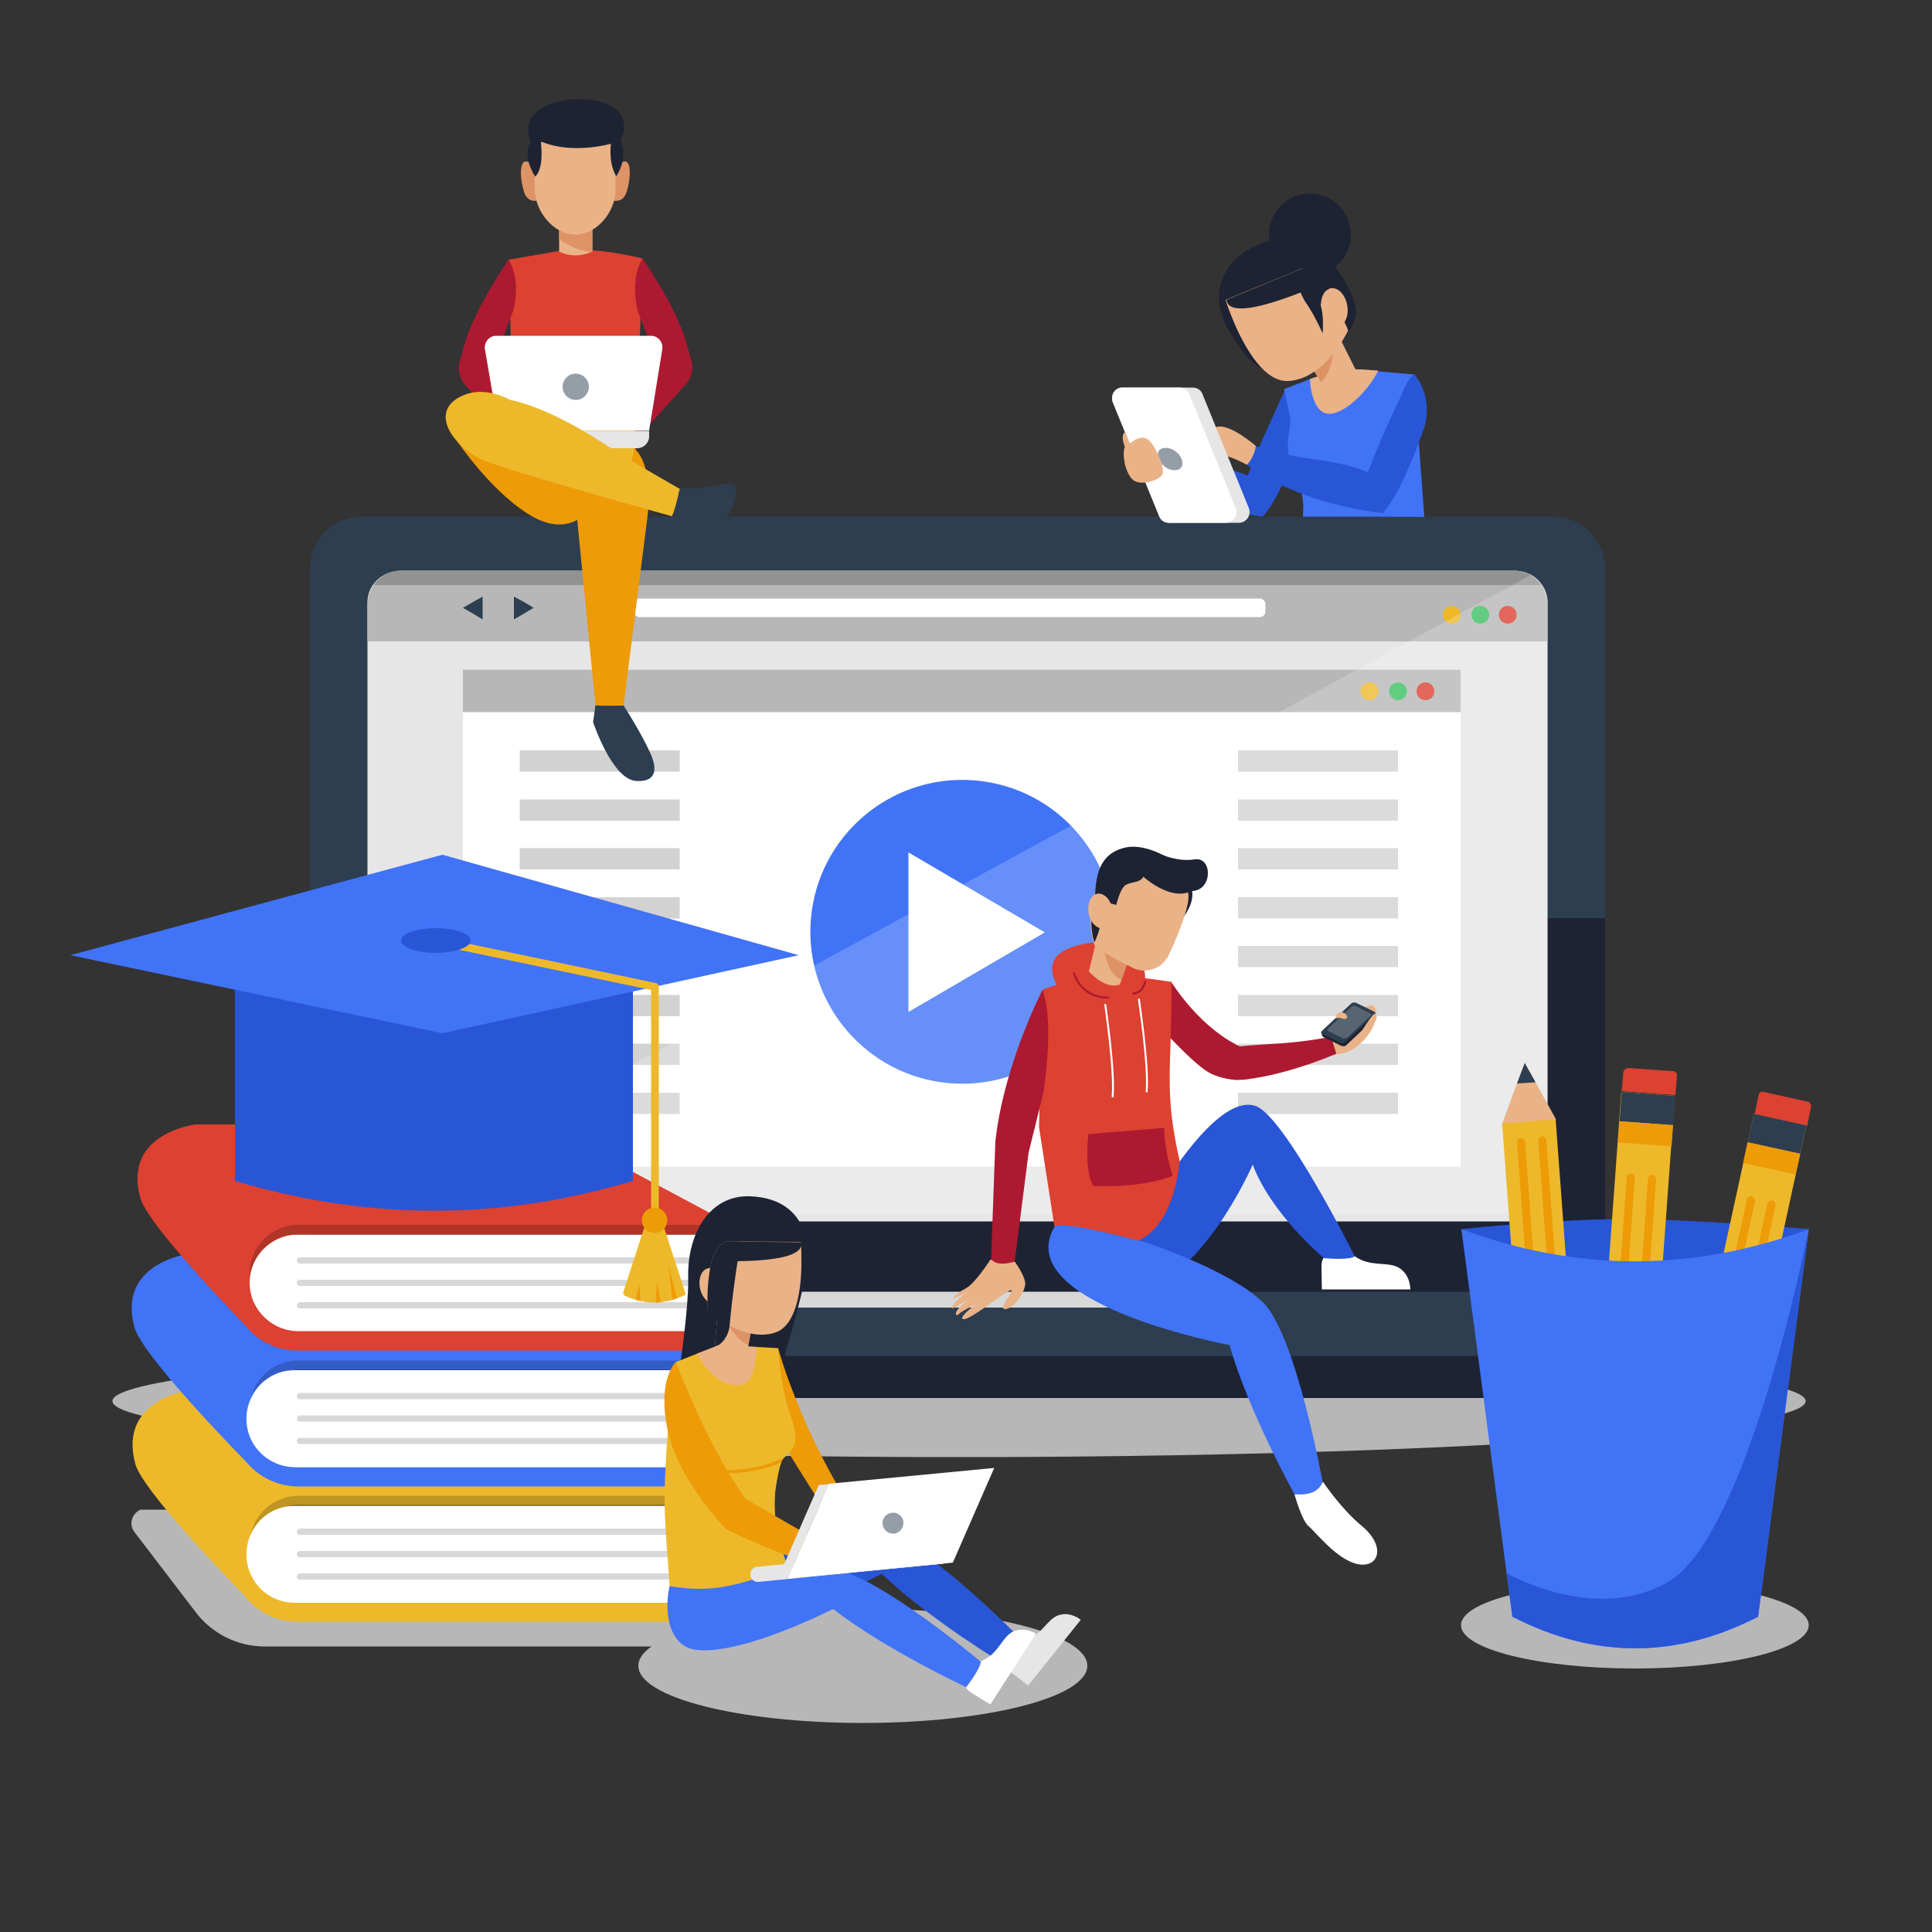 <?xml version="1.0" encoding="utf-8"?>
<!-- Generator: Adobe Illustrator 26.0.1, SVG Export Plug-In . SVG Version: 6.00 Build 0)  -->
<svg version="1.1" id="Layer_1" xmlns="http://www.w3.org/2000/svg" xmlns:xlink="http://www.w3.org/1999/xlink" x="0px" y="0px"
	 viewBox="0 0 500 500" style="enable-background:new 0 0 500 500;" xml:space="preserve">
<rect x="0" y="0" width="500" height="500" fill="#333333" stroke="none"/>
<style type="text/css">
	.st0{display:none;fill:#D8D8D8;}
	.st1{display:none;opacity:0.5;}
	.st2{display:inline;fill:#D8D8D8;}
	.st3{display:inline;}
	.st4{fill:#D8D8D8;}
	.st5{fill:#B7B7B7;}
	.st6{fill:#2D3E50;}
	.st7{fill:#1D2333;}
	.st8{fill:#E6E6E6;}
	.st9{fill:#FFFFFF;}
	.st10{fill:#EDB92B;}
	.st11{fill:#3BC161;}
	.st12{fill:#DC4131;}
	.st13{fill:#4173F7;}
	.st14{opacity:0.3;}
	.st15{fill:#686868;}
	.st16{opacity:0.2;enable-background:new    ;}
	.st17{opacity:0.2;fill:#FFFFFF;enable-background:new    ;}
	.st18{fill:#2956D7;}
	.st19{fill:#ED9B06;}
	.st20{fill:#AD1931;}
	.st21{fill:#EAB287;}
	.st22{opacity:0.2;}
	.st23{fill:#DE9367;}
	.st24{opacity:0.5;fill:#2D3E50;enable-background:new    ;}
</style>
<g id="OBJECTS">
	<rect x="-2.2" y="316.1" class="st0" width="500" height="178.7"/>
	<g class="st1">
		<ellipse class="st2" cx="247.8" cy="257.9" rx="198.4" ry="198.4"/>
		<g class="st3">
			<g>
				<path class="st4" d="M242.7,473.1c0-2.2,1.8-4,4-4l0,0c2.2,0,4,1.8,4,4l0,0c0,2.2-1.8,4-4,4l0,0c0,0,0,0-0.1,0l0,0
					C244.5,477.1,242.7,475.3,242.7,473.1z M228.9,476.3c-2.2-0.2-3.8-2.1-3.6-4.3l0,0c0.2-2.2,2.1-3.8,4.3-3.6l0,0
					c2.2,0.2,3.8,2.1,3.6,4.3l0,0c-0.2,2.1-2,3.7-4,3.6l0,0C229.1,476.3,229,476.3,228.9,476.3z M260.3,472.8
					c-0.2-2.2,1.5-4.1,3.7-4.3l0,0c2.2-0.2,4.1,1.5,4.3,3.7l0,0c0.2,2.2-1.5,4.1-3.7,4.3l0,0l0,0l0,0c-0.1,0-0.3,0-0.4,0l0,0
					C262.1,476.4,260.4,474.9,260.3,472.8z M211.2,474L211.2,474L211.2,474c-2.2-0.4-3.6-2.4-3.3-4.6l0,0c0.4-2.2,2.4-3.6,4.6-3.3
					l0,0c2.2,0.4,3.6,2.4,3.3,4.6l0,0c-0.3,2-2.1,3.4-4,3.3l0,0C211.5,474.1,211.4,474.1,211.2,474z M277.7,471.1
					c-0.4-2.2,1.1-4.2,3.3-4.6l0,0c2.2-0.3,4.2,1.1,4.6,3.3l0,0c0.3,2.2-1.1,4.2-3.3,4.6l0,0c0,0,0,0,0,0l0,0c-0.2,0-0.5,0.1-0.7,0
					l0,0C279.7,474.4,278.1,473,277.7,471.1z M193.7,470.3c-2.1-0.5-3.4-2.7-2.9-4.8l0,0c0.5-2.1,2.7-3.4,4.8-2.9l0,0
					c2.1,0.5,3.4,2.7,2.9,4.8l0,0c-0.5,1.8-2.1,3-3.9,3l0,0C194.3,470.4,194,470.4,193.7,470.3z M295,467.9
					c-0.5-2.1,0.8-4.3,2.9-4.8h0c2.1-0.5,4.3,0.8,4.8,2.9l0,0c0.5,2.1-0.8,4.3-2.9,4.8l0,0l0,0l0,0c-0.3,0.1-0.7,0.1-1,0.1l0,0
					C297,470.9,295.4,469.7,295,467.9z M176.6,465.2C176.6,465.2,176.6,465.2,176.6,465.2L176.6,465.2c-2.1-0.7-3.2-3-2.5-5.1l0,0
					c0.7-2.1,3-3.2,5.1-2.5l0,0c2.1,0.7,3.2,3,2.5,5.1l0,0c-0.6,1.7-2.2,2.7-3.9,2.7l0,0C177.4,465.4,177,465.4,176.6,465.2z
					 M311.9,463.4c-0.7-2.1,0.4-4.3,2.5-5.1l0,0c2.1-0.7,4.3,0.4,5.1,2.5l0,0c0.7,2.1-0.4,4.3-2.5,5l0,0l0,0l0,0
					c-0.5,0.1-0.9,0.2-1.4,0.2l0,0C314,466.1,312.5,465,311.9,463.4z M159.9,458.7c-2-0.9-2.9-3.2-2-5.3l0,0c0.9-2,3.2-2.9,5.3-2
					l0,0c2,0.9,2.9,3.2,2,5.2l0,0c-0.7,1.5-2.2,2.4-3.7,2.4l0,0C160.9,459,160.4,458.9,159.9,458.7z M328.4,457.5
					c-0.9-2,0.1-4.4,2.1-5.2l0,0c2-0.9,4.4,0.1,5.2,2.1l0,0c0.9,2-0.1,4.4-2.1,5.2l0,0c-0.5,0.2-1.1,0.3-1.6,0.3l0,0
					C330.5,459.9,329.1,458.9,328.4,457.5z M143.9,450.8c-1.9-1-2.7-3.5-1.6-5.4l0,0c1-1.9,3.5-2.7,5.4-1.6l0,0
					c1.9,1.1,2.7,3.5,1.6,5.4l0,0c-0.7,1.4-2.1,2.1-3.6,2.1l0,0C145.1,451.3,144.5,451.1,143.9,450.8z M344.4,450.2
					c-1-1.9-0.3-4.4,1.7-5.4l0,0c2-1,4.4-0.3,5.4,1.7l0,0c1,2,0.3,4.4-1.7,5.4l0,0c-0.6,0.3-1.3,0.5-1.9,0.5l0,0
					C346.4,452.3,345.1,451.5,344.4,450.2z M128.5,441.7L128.5,441.7L128.5,441.7c-1.8-1.2-2.4-3.7-1.2-5.5l0,0
					c1.2-1.8,3.7-2.4,5.5-1.2l0,0c1.8,1.2,2.3,3.7,1.1,5.5l0,0c-0.8,1.2-2.1,1.8-3.4,1.8l0,0C129.9,442.3,129.2,442.1,128.5,441.7z
					 M359.7,441.7c-1.2-1.9-0.6-4.3,1.2-5.5l0,0c1.9-1.2,4.3-0.6,5.5,1.2l0,0c1.2,1.8,0.6,4.3-1.2,5.5l0,0c-0.7,0.4-1.5,0.7-2.2,0.6
					l0,0C361.7,443.5,360.4,442.8,359.7,441.7z M114,431.3c-1.7-1.4-2.1-3.9-0.7-5.6l0,0c1.3-1.7,3.9-2.1,5.6-0.7l0,0
					c1.7,1.3,2.1,3.9,0.7,5.6l0,0c-0.8,1-2,1.6-3.2,1.5l0,0C115.5,432.1,114.7,431.8,114,431.3z M374.3,431.9
					c-1.3-1.8-1-4.2,0.8-5.6l0,0c1.8-1.3,4.2-1,5.6,0.8l0,0c1.3,1.8,1,4.3-0.8,5.6l0,0c-0.7,0.6-1.6,0.8-2.5,0.8l0,0
					C376.2,433.4,375,432.9,374.3,431.9z M100.4,419.8c-1.6-1.5-1.7-4-0.3-5.6l0,0c1.5-1.6,4-1.7,5.6-0.3l0,0c1.6,1.5,1.7,4,0.2,5.6
					l0,0c-0.8,0.9-1.9,1.3-3,1.3l0,0C102,420.8,101.1,420.4,100.4,419.8z M388,421c-1.5-1.6-1.4-4.2,0.3-5.6l0,0
					c1.6-1.5,4.2-1.3,5.6,0.3l0,0c1.5,1.6,1.3,4.2-0.3,5.6l0,0c-0.8,0.7-1.8,1-2.8,1l0,0C389.8,422.3,388.7,421.8,388,421z
					 M87.7,407.1c-1.5-1.6-1.4-4.1,0.2-5.6l0,0c1.6-1.5,4.1-1.4,5.6,0.2l0,0c1.5,1.6,1.4,4.1-0.2,5.6l0,0c-0.8,0.7-1.8,1.1-2.8,1.1
					l0,0C89.5,408.4,88.5,408,87.7,407.1z M400.8,409c-1.6-1.5-1.7-4-0.2-5.7l0,0c1.5-1.6,4-1.7,5.7-0.2l0,0c1.6,1.5,1.7,4,0.2,5.7
					l0,0l0,0l0,0c-0.8,0.8-1.9,1.3-3,1.2l0,0C402.5,410,401.5,409.7,400.8,409z M76.1,393.6c-1.4-1.7-1.1-4.2,0.7-5.6l0,0
					c1.7-1.4,4.2-1.1,5.6,0.7l0,0c1.4,1.7,1.1,4.2-0.7,5.6l0,0c-0.7,0.6-1.7,0.9-2.5,0.8l0,0C78,395.1,76.9,394.5,76.1,393.6z
					 M412.5,395.9c-1.7-1.4-2-3.9-0.6-5.6v0c1.4-1.7,3.9-2,5.6-0.6l0,0c1.7,1.4,2,3.9,0.6,5.6l0,0c-0.8,1-2,1.5-3.2,1.5l0,0
					C414.1,396.8,413.2,396.5,412.5,395.9z M65.6,379.1C65.6,379.1,65.6,379.1,65.6,379.1L65.6,379.1c-1.2-1.8-0.7-4.3,1.1-5.5l0,0
					c1.8-1.2,4.3-0.7,5.5,1.1l0,0c1.2,1.8,0.7,4.3-1.1,5.5l0,0c-0.7,0.5-1.5,0.7-2.3,0.7l0,0C67.6,380.8,66.4,380.2,65.6,379.1z
					 M423.2,382c-1.8-1.2-2.3-3.7-1.1-5.5l0,0c1.2-1.8,3.7-2.3,5.5-1.1l0,0c1.8,1.2,2.3,3.7,1.1,5.5l0,0c-0.8,1.2-2.1,1.8-3.4,1.8
					l0,0C424.6,382.7,423.9,382.5,423.2,382z M56.4,363.8c-1.1-1.9-0.4-4.3,1.6-5.4l0,0c1.9-1.1,4.3-0.4,5.4,1.6l0,0
					c1.1,1.9,0.4,4.3-1.6,5.4l0,0c-0.6,0.4-1.3,0.5-2,0.5l0,0C58.4,365.8,57.1,365.1,56.4,363.8z M432.7,367.3
					c-1.9-1.1-2.6-3.5-1.5-5.4l0,0c1.1-1.9,3.5-2.6,5.4-1.5l0,0c1.9,1.1,2.6,3.5,1.5,5.4l0,0c0,0,0,0,0,0l0,0
					c-0.7,1.3-2.1,2.1-3.6,2l0,0C433.9,367.8,433.3,367.6,432.7,367.3z M48.5,347.8c-0.9-2,0-4.4,2-5.3l0,0c2-0.9,4.4,0,5.3,2l0,0
					c0.9,2,0,4.4-2,5.3l0,0c-0.6,0.2-1.1,0.4-1.7,0.3l0,0C50.5,350.1,49.1,349.3,48.5,347.8z M441,351.8c-2-0.9-2.9-3.3-2-5.3l0,0
					c0.9-2,3.3-2.9,5.3-2l0,0c2,0.9,2.9,3.3,2,5.3l0,0c-0.7,1.5-2.2,2.3-3.7,2.3l0,0C442,352.1,441.5,352,441,351.8z M41.8,331.2
					c-0.7-2.1,0.4-4.4,2.5-5.1l0,0c2.1-0.7,4.3,0.4,5.1,2.4l0,0c0.7,2.1-0.4,4.3-2.4,5.1l0,0c-0.5,0.2-0.9,0.2-1.4,0.2l0,0
					C43.9,333.9,42.4,332.8,41.8,331.2z M447.9,335.7c-2.1-0.8-3.1-3-2.4-5.1l0,0c0.8-2.1,3-3.1,5.1-2.4l0,0c2.1,0.8,3.1,3,2.4,5.1
					l0,0l0,0l0,0c-0.6,1.6-2.2,2.7-3.8,2.6l0,0C448.8,335.9,448.4,335.8,447.9,335.7z M36.6,314.1c-0.6-2.1,0.7-4.3,2.8-4.9l0,0
					c2.1-0.6,4.3,0.7,4.9,2.8l0,0c0.5,2.1-0.7,4.3-2.9,4.9l0,0c-0.4,0.1-0.7,0.1-1.1,0.1l0,0C38.6,317.1,37.1,315.9,36.6,314.1z
					 M453.5,319.1c-2.1-0.6-3.4-2.8-2.8-4.9l0,0c0.6-2.1,2.8-3.4,4.9-2.8l0,0c2.1,0.6,3.4,2.8,2.8,4.9l0,0c-0.5,1.8-2.2,3-3.9,2.9
					l0,0C454.2,319.2,453.9,319.1,453.5,319.1z M32.8,296.7L32.8,296.7L32.8,296.7c-0.4-2.2,1.1-4.2,3.2-4.6l0,0
					c2.2-0.4,4.2,1.1,4.6,3.3l0,0c0.4,2.2-1.1,4.2-3.2,4.6l0,0c-0.3,0-0.5,0.1-0.8,0.1l0,0C34.8,300,33.1,298.6,32.8,296.7z
					 M457.8,302c-2.2-0.4-3.6-2.5-3.2-4.6l0,0c0.4-2.2,2.5-3.6,4.6-3.2l0,0c2.2,0.4,3.6,2.5,3.2,4.6l0,0l0,0l0,0
					c-0.4,2-2.1,3.3-4,3.3l0,0C458.2,302.1,458,302.1,457.8,302z M30.5,279L30.5,279L30.5,279c-0.2-2.2,1.4-4.1,3.6-4.3l0,0
					c2.2-0.2,4.1,1.4,4.3,3.6l0,0c0.2,2.2-1.4,4.1-3.6,4.3l0,0c-0.2,0-0.3,0-0.4,0l0,0C32.3,282.6,30.6,281,30.5,279z M460.6,284.7
					c-2.2-0.2-3.8-2.2-3.6-4.4l0,0c0.2-2.2,2.2-3.8,4.4-3.6l0,0c2.2,0.2,3.8,2.2,3.6,4.4l0,0l0,0l0,0c-0.2,2.1-2,3.6-4,3.6l0,0
					C460.8,284.7,460.7,284.7,460.6,284.7z M29.6,261.1c0-2.2,1.7-4,3.9-4l0,0c2.2,0,4,1.7,4,3.9l0,0c0,2.2-1.8,4-4,4l0,0
					c0,0-0.1,0-0.1,0l0,0C31.3,265.1,29.6,263.3,29.6,261.1z M458.1,263.2c0-2.2,1.9-4,4.1-3.9l0,0c2.2,0,4,1.9,3.9,4.1l0,0l0,0l0,0
					c0,2.2-1.9,4-4.1,3.9l0,0C459.8,267.2,458,265.4,458.1,263.2z M33.8,247.6c-2.2-0.2-3.9-2.1-3.7-4.3l0,0c0,0,0,0,0,0l0,0
					c0.1-2.2,2.1-3.9,4.3-3.7l0,0c2.2,0.2,3.8,2.1,3.7,4.3l0,0c-0.2,2.1-1.9,3.7-4,3.7l0,0C33.9,247.6,33.9,247.6,33.8,247.6z
					 M457.9,250.1L457.9,250.1c-0.1-2.2,1.6-4.1,3.8-4.1l0,0c2.2-0.1,4.1,1.6,4.1,3.8l0,0l0,0l0,0c0.1,2.2-1.6,4.1-3.8,4.1l0,0
					c-0.1,0-0.2,0-0.2,0l0,0C459.7,253.8,458,252.2,457.9,250.1z M35.4,230.1c-2.2-0.3-3.7-2.4-3.3-4.6l0,0c0.3-2.2,2.4-3.7,4.5-3.3
					l0,0c2.2,0.3,3.7,2.4,3.3,4.5l0,0c-0.3,2-2,3.4-4,3.4l0,0C35.8,230.1,35.6,230.1,35.4,230.1z M456.5,232.9
					c-0.3-2.2,1.3-4.2,3.5-4.4l0,0c2.2-0.3,4.2,1.3,4.5,3.5l0,0c0.3,2.2-1.3,4.2-3.5,4.4l0,0c-0.2,0-0.4,0-0.6,0l0,0
					C458.4,236.4,456.8,234.9,456.5,232.9z M38.5,212.8c-2.1-0.5-3.5-2.7-3-4.8l0,0c0.5-2.1,2.7-3.5,4.8-3l0,0
					c2.1,0.5,3.5,2.7,2.9,4.8l0,0c-0.4,1.9-2.1,3.1-4,3.1l0,0C39,212.9,38.7,212.9,38.5,212.8z M453.7,215.9
					c-0.4-2.1,0.9-4.3,3.1-4.7l0,0c2.2-0.4,4.3,0.9,4.7,3.1l0,0c0.4,2.1-0.9,4.3-3.1,4.7l0,0c-0.3,0.1-0.6,0.1-0.9,0.1l0,0
					C455.7,219.1,454.1,217.8,453.7,215.9z M42.9,195.9c-2.1-0.7-3.2-2.9-2.6-5l0,0c0.7-2.1,3-3.2,5-2.5l0,0c2.1,0.7,3.2,2.9,2.5,5
					l0,0c-0.6,1.7-2.2,2.8-3.9,2.7l0,0C43.7,196.1,43.3,196,42.9,195.9z M449.5,199.2c-0.6-2.1,0.6-4.3,2.7-5l0,0
					c2.1-0.6,4.3,0.6,5,2.7l0,0c0.6,2.1-0.6,4.3-2.7,5l0,0c-0.4,0.1-0.8,0.2-1.2,0.2l0,0C451.6,202.1,450,200.9,449.5,199.2z
					 M48.7,179.3c-2-0.9-3-3.2-2.1-5.2l0,0c0.9-2,3.2-3,5.2-2.1l0,0c2,0.9,3,3.2,2.1,5.2l0,0c-0.7,1.6-2.2,2.5-3.8,2.4l0,0
					C49.7,179.6,49.2,179.5,48.7,179.3z M444,182.9c-0.8-2.1,0.2-4.4,2.3-5.2l0,0c2-0.8,4.4,0.2,5.2,2.3l0,0
					c0.8,2.1-0.2,4.4-2.3,5.2l0,0c-0.5,0.2-1,0.3-1.5,0.3l0,0C446,185.5,444.6,184.5,444,182.9z M55.9,163.3c-2-1-2.7-3.4-1.7-5.4
					l0,0c1-2,3.4-2.7,5.4-1.7l0,0c2,1,2.7,3.4,1.7,5.4l0,0c-0.7,1.4-2.2,2.2-3.6,2.1l0,0C57.1,163.7,56.5,163.6,55.9,163.3z
					 M437.1,167.2L437.1,167.2c-1-2-0.1-4.4,1.9-5.3l0,0c2-1,4.4-0.1,5.3,1.8l0,0c1,2,0.1,4.4-1.8,5.3l0,0c-0.6,0.3-1.2,0.4-1.8,0.4
					l0,0C439.2,169.4,437.8,168.6,437.1,167.2z M64.4,147.9c-1.9-1.2-2.4-3.6-1.2-5.5l0,0c1.2-1.9,3.6-2.4,5.5-1.2l0,0
					c1.9,1.2,2.4,3.6,1.2,5.5l0,0c-0.8,1.2-2.1,1.9-3.5,1.8l0,0C65.7,148.5,65,148.3,64.4,147.9z M429,152c-1.1-1.9-0.5-4.3,1.4-5.5
					l0,0c1.9-1.1,4.4-0.5,5.5,1.4l0,0l0,0l0,0c1.1,1.9,0.5,4.3-1.4,5.5l0,0c-0.7,0.4-1.4,0.6-2.1,0.5l0,0
					C431,153.9,429.7,153.2,429,152z M74.1,133.3c-1.8-1.3-2.1-3.8-0.8-5.6l0,0c1.3-1.8,3.8-2.1,5.6-0.8l0,0
					c1.8,1.3,2.1,3.8,0.8,5.6l0,0c-0.8,1.1-2,1.6-3.3,1.6l0,0C75.6,134.1,74.8,133.8,74.1,133.3z M419.6,137.6
					c-1.3-1.8-0.8-4.3,1-5.6l0,0c1.8-1.3,4.3-0.8,5.6,1l0,0c1.3,1.8,0.8,4.3-1,5.5l0,0c-0.7,0.5-1.6,0.7-2.4,0.7l0,0
					C421.6,139.2,420.4,138.6,419.6,137.6z M84.9,119.5c-1.6-1.5-1.8-4-0.3-5.6l0,0c1.5-1.6,4-1.8,5.6-0.3l0,0
					c1.6,1.5,1.8,4,0.3,5.6l0,0c-0.8,0.9-1.9,1.4-3.1,1.3l0,0C86.6,120.5,85.7,120.2,84.9,119.5z M409.1,123.9
					c-1.4-1.7-1.2-4.2,0.5-5.6l0,0c1.7-1.4,4.2-1.2,5.6,0.5l0,0c1.4,1.7,1.2,4.2-0.5,5.6l0,0c-0.8,0.6-1.7,0.9-2.6,0.9l0,0
					C411,125.3,409.9,124.9,409.1,123.9z M96.9,106.7c-1.5-1.6-1.5-4.1,0.1-5.6l0,0c1.6-1.5,4.1-1.5,5.6,0.1l0,0
					c1.5,1.6,1.5,4.1-0.1,5.6l0,0c-0.8,0.7-1.8,1.1-2.8,1.1l0,0C98.7,107.9,97.6,107.5,96.9,106.7z M397.5,111.2L397.5,111.2
					c-1.5-1.6-1.5-4.1,0.1-5.6l0,0c1.6-1.5,4.1-1.5,5.6,0l0,0c1.5,1.6,1.5,4.1,0,5.6l0,0c-0.8,0.8-1.8,1.2-2.9,1.2l0,0
					C399.3,112.4,398.3,112,397.5,111.2z M109.8,94.9c-1.4-1.7-1.1-4.2,0.6-5.6l0,0c1.7-1.4,4.2-1.1,5.6,0.6l0,0
					c1.4,1.7,1.1,4.2-0.6,5.6l0,0c-0.8,0.6-1.7,0.9-2.6,0.9l0,0C111.7,96.3,110.6,95.8,109.8,94.9z M385,99.4L385,99.4
					c-1.7-1.4-1.8-3.9-0.4-5.6l0,0c1.4-1.7,3.9-1.8,5.6-0.4l0,0c1.7,1.4,1.9,3.9,0.4,5.6l0,0c-0.8,0.9-2,1.4-3.1,1.4l0,0
					C386.6,100.4,385.7,100.1,385,99.4z M123.7,84.1c-1.3-1.8-0.8-4.3,1-5.5l0,0c1.8-1.3,4.3-0.8,5.5,1l0,0c1.2,1.8,0.8,4.3-1,5.5
					l0,0c-0.7,0.5-1.5,0.7-2.3,0.7l0,0C125.7,85.8,124.5,85.2,123.7,84.1z M371.5,88.7L371.5,88.7c-1.8-1.3-2.2-3.8-0.9-5.6l0,0
					c1.3-1.8,3.8-2.2,5.6-0.9l0,0l0,0l0,0c1.8,1.3,2.2,3.8,0.9,5.6l0,0c-0.8,1.1-2,1.7-3.3,1.6l0,0C373,89.5,372.2,89.3,371.5,88.7z
					 M138.4,74.5c-1.1-1.9-0.4-4.3,1.5-5.4l0,0c1.9-1.1,4.3-0.4,5.4,1.5l0,0c1.1,1.9,0.4,4.3-1.5,5.4l0,0c-0.6,0.4-1.4,0.5-2.1,0.5
					l0,0C140.4,76.5,139.1,75.8,138.4,74.5z M357.2,79.2c-1.9-1.1-2.5-3.6-1.3-5.5l0,0c1.1-1.9,3.6-2.5,5.5-1.3l0,0c0,0,0,0,0,0l0,0
					c1.9,1.2,2.5,3.6,1.3,5.5l0,0c-0.8,1.3-2.1,1.9-3.5,1.9l0,0C358.5,79.7,357.8,79.6,357.2,79.2z M153.8,66.2
					c-0.9-2-0.1-4.4,1.9-5.3l0,0l0,0l0,0c2-0.9,4.4-0.1,5.3,1.9l0,0c0.9,2,0.1,4.4-1.9,5.3l0,0c-0.6,0.3-1.2,0.4-1.8,0.4l0,0
					C155.9,68.5,154.5,67.6,153.8,66.2z M342.1,70.8L342.1,70.8c-2-1-2.8-3.4-1.8-5.3l0,0c1-2,3.4-2.8,5.3-1.8l0,0
					c2,1,2.8,3.4,1.8,5.3l0,0c-0.7,1.4-2.2,2.2-3.7,2.2l0,0C343.2,71.2,342.7,71.1,342.1,70.8z M169.9,59.1
					c-0.8-2.1,0.3-4.3,2.4-5.1l0,0l0,0l0,0c2.1-0.8,4.4,0.3,5.1,2.4l0,0c0.8,2.1-0.3,4.3-2.4,5.1l0,0c-0.5,0.2-1,0.3-1.5,0.2l0,0
					C171.9,61.7,170.5,60.7,169.9,59.1z M326.4,63.7c-2-0.8-3-3.1-2.2-5.2l0,0c0.8-2,3.1-3,5.2-2.2l0,0c2,0.8,3,3.1,2.2,5.2l0,0
					c-0.6,1.6-2.2,2.5-3.8,2.5l0,0C327.4,64,326.9,63.9,326.4,63.7z M186.4,53.4c-0.6-2.1,0.6-4.3,2.8-4.9l0,0l0,0l0,0
					c2.1-0.6,4.3,0.6,4.9,2.8l0,0c0.6,2.1-0.6,4.3-2.8,4.9l0,0c-0.4,0.1-0.8,0.2-1.1,0.2l0,0C188.5,56.3,186.9,55.2,186.4,53.4z
					 M310.2,58L310.2,58c-2.1-0.7-3.3-2.9-2.6-5l0,0c0.7-2.1,2.9-3.3,5-2.6l0,0c2.1,0.6,3.3,2.9,2.6,5l0,0c-0.5,1.7-2.2,2.8-3.9,2.8
					l0,0C311,58.1,310.6,58.1,310.2,58z M203.4,49.1c-0.4-2.2,1-4.3,3.2-4.7l0,0c0,0,0,0,0,0l0,0c2.2-0.4,4.3,1,4.7,3.2l0,0
					c0.4,2.2-1,4.2-3.2,4.7h0c-0.3,0.1-0.6,0.1-0.8,0.1l0,0C205.4,52.3,203.8,51,203.4,49.1z M293.6,53.6c-2.2-0.5-3.5-2.6-3-4.8
					l0,0c0.5-2.2,2.6-3.5,4.8-3l0,0c2.1,0.5,3.5,2.6,3,4.8l0,0c-0.4,1.9-2.1,3.2-4,3.1l0,0C294.1,53.6,293.8,53.6,293.6,53.6z
					 M220.7,46.2c-0.2-2.2,1.3-4.2,3.5-4.4l0,0c2.2-0.2,4.2,1.4,4.4,3.6l0,0c0.2,2.2-1.3,4.2-3.5,4.4l0,0c-0.2,0-0.4,0-0.5,0l0,0
					C222.6,49.7,220.9,48.2,220.7,46.2z M276.6,50.5L276.6,50.5c-2.2-0.3-3.7-2.3-3.4-4.5l0,0c0.3-2.2,2.3-3.7,4.5-3.4l0,0l0,0l0,0
					c2.2,0.3,3.7,2.3,3.4,4.5l0,0c-0.3,2-2,3.5-4,3.4l0,0C276.9,50.5,276.8,50.5,276.6,50.5z M238.2,44.7c-0.1-2.2,1.7-4,3.9-4.1
					l0,0l0,0l0,0c2.2-0.1,4,1.7,4.1,3.9l0,0c0.1,2.2-1.7,4-3.9,4.1l0,0c-0.1,0-0.1,0-0.2,0l0,0C240,48.6,238.3,46.9,238.2,44.7z
					 M255.8,44.7c0.1-2.2,2-3.9,4.2-3.8l0,0c2.2,0.1,3.9,2,3.8,4.2l0,0c-0.1,2.2-2,3.9-4.2,3.8l0,0
					C257.3,48.8,255.6,46.9,255.8,44.7z"/>
			</g>
		</g>
	</g>
	<g>
		<ellipse class="st5" cx="248.2" cy="362.6" rx="219.1" ry="14.5"/>
		<g>
			<g>
				<path class="st6" d="M415.4,147.2V328c0,7.5-6,13.5-13.5,13.5H93.7c-7.5,0-13.5-6-13.5-13.5V147.2c0-7.5,6-13.5,13.5-13.5h308.2
					C409.3,133.7,415.4,139.7,415.4,147.2z"/>
				<path class="st7" d="M415.4,237.6V328c0,7.5-6,13.5-13.5,13.5H93.7c-7.5,0-13.5-6-13.5-13.5v-90.4L415.4,237.6L415.4,237.6z"/>
				<path class="st8" d="M400.5,155.8V308c0,4.5-3.9,8.1-8.7,8.1H103.7c-2.6,0-4.9-1-6.4-2.7c-1.4-1.4-2.2-3.3-2.2-5.4V155.8
					c0-4.5,3.9-8.1,8.7-8.1h288.1c1.6,0,3.1,0.4,4.4,1.1C398.8,150.2,400.5,152.9,400.5,155.8z"/>
				<g>
					<rect x="119.8" y="173.3" class="st9" width="258.2" height="128.6"/>
					<rect x="119.8" y="173.3" class="st5" width="258.2" height="11"/>
					<g>
						<path class="st10" d="M356.7,178.9c0,1.3-1,2.3-2.3,2.3c-1.3,0-2.3-1-2.3-2.3s1-2.3,2.3-2.3
							C355.6,176.6,356.7,177.6,356.7,178.9z"/>
						<path class="st11" d="M364.1,178.9c0,1.3-1,2.3-2.3,2.3c-1.3,0-2.3-1-2.3-2.3s1-2.3,2.3-2.3
							C363.1,176.6,364.1,177.6,364.1,178.9z"/>
						<path class="st12" d="M371.2,178.9c0,1.3-1,2.3-2.3,2.3s-2.3-1-2.3-2.3s1-2.3,2.3-2.3C370.1,176.6,371.2,177.6,371.2,178.9z"
							/>
					</g>
					<g>
						
							<ellipse transform="matrix(8.248050e-02 -0.997 0.997 8.248050e-02 -12.069 469.399)" class="st13" cx="248.9" cy="241.3" rx="39.3" ry="39.3"/>
						<polygon class="st9" points="235.1,261.9 235.1,220.6 270.4,241.3 						"/>
					</g>
					<g class="st14">
						<rect x="134.5" y="282.8" class="st15" width="41.4" height="5.5"/>
						<rect x="134.5" y="270.1" class="st15" width="41.4" height="5.5"/>
						<rect x="134.5" y="257.5" class="st15" width="41.4" height="5.5"/>
						<rect x="134.5" y="244.8" class="st15" width="41.4" height="5.5"/>
						<rect x="134.5" y="232.2" class="st15" width="41.4" height="5.5"/>
						<rect x="134.5" y="219.5" class="st15" width="41.4" height="5.5"/>
						<rect x="134.5" y="206.9" class="st15" width="41.4" height="5.5"/>
						<rect x="134.5" y="194.2" class="st15" width="41.4" height="5.5"/>
					</g>
					<g class="st14">
						<rect x="320.4" y="282.8" class="st15" width="41.4" height="5.5"/>
						<rect x="320.4" y="270.1" class="st15" width="41.4" height="5.5"/>
						<rect x="320.4" y="257.5" class="st15" width="41.4" height="5.5"/>
						<rect x="320.4" y="244.8" class="st15" width="41.4" height="5.5"/>
						<rect x="320.4" y="232.2" class="st15" width="41.4" height="5.5"/>
						<rect x="320.4" y="219.5" class="st15" width="41.4" height="5.5"/>
						<rect x="320.4" y="206.9" class="st15" width="41.4" height="5.5"/>
						<rect x="320.4" y="194.2" class="st15" width="41.4" height="5.5"/>
					</g>
				</g>
			</g>
			<path class="st6" d="M446.7,334.3v1.2c0,5.8-1.8,11.1-5,15.4c-4.8,6.6-12.6,10.9-21.3,10.9H75.2c-8.8,0-16.6-4.3-21.3-10.9
				c-3.1-4.3-5-9.6-5-15.4v-1.2H446.7z"/>
			<path class="st4" d="M203.2,334.3v0.3c0,2.1,1.4,3.8,3.1,3.8h81.2c1.7,0,3.1-1.7,3.1-3.8v-0.3H203.2z"/>
			<path class="st4" d="M406.4,343.2h-22.2c-0.6,0-1-0.5-1-1v-1.2c0-0.6,0.5-1,1-1h22.2c0.6,0,1,0.5,1,1v1.2
				C407.4,342.7,406.9,343.2,406.4,343.2z"/>
			<path class="st7" d="M441.7,350.9c-4.8,6.6-12.6,10.9-21.3,10.9H75.2c-8.8,0-16.6-4.3-21.3-10.9H441.7z"/>
			<g>
				<path class="st5" d="M400.5,156.4v9.6H95.1v-9.6c0-1.8,0.6-3.6,1.6-5c1.6-2.2,4.2-3.7,7.1-3.7h288.1c2.9,0,5.5,1.5,7.1,3.7
					C399.9,152.8,400.5,154.5,400.5,156.4z"/>
				<g>
					<path class="st10" d="M378,159.1c0,1.3-1,2.3-2.3,2.3c-1.3,0-2.3-1-2.3-2.3s1-2.3,2.3-2.3C377,156.8,378,157.9,378,159.1z"/>
					<path class="st11" d="M385.4,159.1c0,1.3-1,2.3-2.3,2.3c-1.3,0-2.3-1-2.3-2.3s1-2.3,2.3-2.3
						C384.4,156.8,385.4,157.9,385.4,159.1z"/>
					<path class="st12" d="M392.5,159.1c0,1.3-1,2.3-2.3,2.3c-1.3,0-2.3-1-2.3-2.3s1-2.3,2.3-2.3
						C391.5,156.8,392.5,157.9,392.5,159.1z"/>
				</g>
				<path class="st9" d="M326,159.7H165.5c-0.8,0-1.5-0.7-1.5-1.5v-1.8c0-0.8,0.7-1.5,1.5-1.5H326c0.8,0,1.5,0.7,1.5,1.5v1.8
					C327.5,159.1,326.8,159.7,326,159.7z"/>
				<polygon class="st6" points="124.9,157.3 124.9,160.3 122.4,158.8 119.8,157.3 122.4,155.8 124.9,154.4 				"/>
				<polygon class="st6" points="133,157.3 133,160.3 135.6,158.8 138.1,157.3 135.6,155.8 133,154.4 				"/>
			</g>
			<path class="st16" d="M398.9,151.4H96.6c1.6-2.2,4.2-3.7,7.1-3.7h288.1C394.8,147.7,397.4,149.2,398.9,151.4z"/>
			<path class="st17" d="M400.5,155.8v150.6c0,4.4-3.9,8-8.7,8H103.7c-2.6,0-4.9-1-6.4-2.7l298.9-162.9
				C398.8,150.3,400.5,152.9,400.5,155.8z"/>
		</g>
	</g>
	<g>
		<path class="st5" d="M203.4,419.8l-26-29.1h-141c-2.2,0.9-3.2,3.7-1.6,5.8l15.9,20.8c4.2,5.5,10.8,8.8,17.7,8.8h132.2
			C203.9,426.1,205.6,422.3,203.4,419.8z"/>
		<g>
			<g>
				<g>
					<path class="st10" d="M35,378.8c1.8,6.8,23.7,29.4,28.3,34.2c3.1,4,7.9,6.6,13.3,6.7c0.1,0,0.2,0,0.3,0h107.4
						c1.4,0,2.5-1.1,2.5-2.5c0-1.4-1.1-2.5-2.5-2.5H77.2c-6.9,0-12.6-5.6-12.6-12.6s5.6-12.6,12.6-12.6h107.1c1.4,0,2.5-1.1,2.5-2.5
						c0-1.4-1.1-2.5-2.5-2.5h-0.2l0.4-0.8l-44.9-24H49.3C49.3,359.8,30.5,362,35,378.8z"/>
				</g>
			</g>
			<path class="st16" d="M65,396.7c0-0.1,0.1-0.2,0.2-0.3c2.1-4.1,6.2-6.6,10.8-6.8c0.4,0,0.8-0.1,1.3-0.1h107.1
				c1.3,0,2.4-1.1,2.5-2.4H77.2C71.3,387.2,66.3,391.2,65,396.7z"/>
			<g>
				<path class="st9" d="M76.3,414.8h108v-25.1h-108c-4.7,0-9,2.6-11.1,6.8l0,0c-1.9,3.6-1.9,8,0,11.6l0,0
					C67.3,412.2,71.6,414.8,76.3,414.8z"/>
			</g>
			<g>
				<g>
					<g>
						<path class="st4" d="M184.3,397.2H77.6c-0.5,0-0.8-0.4-0.8-0.8s0.4-0.8,0.8-0.8h106.6L184.3,397.2L184.3,397.2z"/>
					</g>
				</g>
				<g>
					<g>
						<path class="st4" d="M184.3,403H77.6c-0.5,0-0.8-0.4-0.8-0.8c0-0.5,0.4-0.8,0.8-0.8h106.6L184.3,403L184.3,403z"/>
					</g>
				</g>
				<g>
					<g>
						<path class="st4" d="M184.3,408.8H77.6c-0.5,0-0.8-0.4-0.8-0.8s0.4-0.8,0.8-0.8h106.6L184.3,408.8L184.3,408.8z"/>
					</g>
				</g>
			</g>
		</g>
		<g>
			<g>
				<g>
					<path class="st13" d="M34.8,343.5c1.9,7.1,25.8,31.7,28.9,34.8c3.1,3.8,7.8,6.2,13,6.4c0.1,0,0.2,0,0.3,0h107.4
						c1.4,0,2.5-1.1,2.5-2.5c0-1.4-1.1-2.5-2.5-2.5H77.2c-6.9,0-12.6-5.6-12.6-12.6s5.6-12.6,12.6-12.6h107.1c1.4,0,2.5-1.1,2.5-2.5
						c0-1.4-1.1-2.5-2.5-2.5h-0.5l0.5-1.1l-44.9-24H49.1C49.1,324.5,30.2,326.7,34.8,343.5z"/>
				</g>
			</g>
			<path class="st16" d="M65,361.6c0-0.1,0.1-0.2,0.1-0.3c2.1-4.1,6.3-6.7,10.9-6.8c0.4,0,0.7,0,1.1,0h107.1c1.3,0,2.4-1.1,2.5-2.4
				H77.2C71.3,352.1,66.4,356.1,65,361.6z"/>
			<g>
				<path class="st9" d="M76.3,379.7h108v-25.1h-108c-4.7,0-9,2.6-11.1,6.8l0,0c-1.9,3.6-1.9,8,0,11.6l0,0
					C67.3,377,71.6,379.7,76.3,379.7z"/>
			</g>
			<g>
				<g>
					<g>
						<path class="st4" d="M184.3,362.1H77.6c-0.5,0-0.8-0.4-0.8-0.8s0.4-0.8,0.8-0.8h106.6V362.1z"/>
					</g>
				</g>
				<g>
					<g>
						<path class="st4" d="M184.3,367.9H77.6c-0.5,0-0.8-0.4-0.8-0.8s0.4-0.8,0.8-0.8h106.6V367.9z"/>
					</g>
				</g>
				<g>
					<g>
						<path class="st4" d="M184.3,373.7H77.6c-0.5,0-0.8-0.4-0.8-0.8s0.4-0.8,0.8-0.8h106.6V373.7z"/>
					</g>
				</g>
			</g>
		</g>
		<g>
			<g>
				<path class="st9" d="M76.3,344.6h108v-25.1h-108c-4.7,0-9,2.6-11.1,6.8l0,0c-1.9,3.6-1.9,8,0,11.6l0,0
					C67.3,341.9,71.6,344.6,76.3,344.6z"/>
			</g>
			<g>
				<path class="st12" d="M36.3,310c1.3,4.8,12.6,17.5,20.7,26.2c0.1,0.1,0.1,0.2,0.2,0.2c0.1,0.1,0.2,0.2,0.3,0.3
					c2.5,2.7,4.7,5,6.1,6.5c0,0,0.1,0.1,0.1,0.1c0.9,0.9,1.4,1.5,1.6,1.7c0,0,0.1,0.1,0.1,0.1c0,0,0,0,0,0c3,2.7,6.9,4.3,11.1,4.4
					c0.1,0,0.2,0,0.3,0h107.4c1.4,0,2.5-1.1,2.5-2.5c0-1.4-1.1-2.5-2.5-2.5H77.2c-5.4,0-9.9-3.4-11.8-8.1c-0.5-1.4-0.8-2.9-0.8-4.4
					c0-1.2,0.2-2.4,0.5-3.5c0,0,0,0,0,0c1.5-5.2,6.4-9,12-9h107.1c1.3,0,2.4-1.1,2.5-2.4v-0.1c0-0.8-0.4-1.5-1-2l0,0
					c-0.2-0.2-0.5-0.3-0.7-0.4l0,0L140.8,291H50.6C50.6,291,31.7,293.2,36.3,310z"/>
			</g>
			<path class="st16" d="M64.6,329.6c0,0.2,0,0.5,0,0.7c0,0.1,0,0.1,0,0.1c0.1-0.7,0.3-1.4,0.5-2c0,0,0,0,0,0c1.5-5.2,6.4-9,12-9
				h107.1c1.3,0,2.4-1.1,2.5-2.4H77.2C70.2,317,64.6,322.7,64.6,329.6z"/>
			<g>
				<g>
					<g>
						<path class="st4" d="M184.3,327H77.6c-0.5,0-0.8-0.4-0.8-0.8s0.4-0.8,0.8-0.8h106.6L184.3,327L184.3,327z"/>
					</g>
				</g>
				<g>
					<g>
						<path class="st4" d="M184.3,332.8H77.6c-0.5,0-0.8-0.4-0.8-0.8s0.4-0.8,0.8-0.8h106.6L184.3,332.8L184.3,332.8z"/>
					</g>
				</g>
				<g>
					<g>
						<path class="st4" d="M184.3,338.6H77.6c-0.5,0-0.8-0.4-0.8-0.8s0.4-0.8,0.8-0.8h106.6L184.3,338.6L184.3,338.6z"/>
					</g>
				</g>
			</g>
		</g>
		<g>
			<path class="st18" d="M60.8,253.2v52.4c34.4,10.3,68.8,10.3,103,0v-52.4H60.8z"/>
			<polygon class="st13" points="114.5,267.4 18.2,247.2 114.5,221.2 206.7,247.2 			"/>
			<g>
				<path class="st10" d="M169.5,316.1c-0.6,0-1-0.5-1-1v-58.9l-56.4-11.8c-0.6-0.1-0.9-0.7-0.8-1.2s0.7-0.9,1.2-0.8l57.2,12
					c0.5,0.1,0.8,0.5,0.8,1v59.7C170.5,315.6,170,316.1,169.5,316.1z"/>
			</g>
			<ellipse class="st18" cx="112.8" cy="243.4" rx="9" ry="3.2"/>
			<g>
				<g>
					<path class="st10" d="M177,335.3c-0.6,0.3-1.2,0.5-1.8,0.7c-0.4,0.1-0.8,0.3-1.2,0.4c-1,0.3-2,0.5-3,0.6
						c-0.4,0-0.8,0.1-1.3,0.1c-1.3,0-2.6-0.1-3.9-0.4c-0.4-0.1-0.9-0.2-1.3-0.3c-0.9-0.3-1.8-0.6-2.7-1c-0.4-0.2-0.6-0.6-0.5-1
						l5.9-18.1c0.7-2,3.6-2,4.2,0l5.9,18.1C177.6,334.6,177.4,335.1,177,335.3z"/>
					<path class="st19" d="M165.8,336.7c-0.4-0.1-0.9-0.2-1.3-0.3l1-4.2L165.8,336.7z"/>
					<path class="st19" d="M175.2,336c-0.4,0.1-0.8,0.3-1.2,0.4l-1-9.2L175.2,336z"/>
					<path class="st19" d="M171,337c-0.4,0-0.8,0.1-1.3,0.1l0.3-5.6L171,337z"/>
				</g>
				<path class="st19" d="M172.7,315.8c0,1.8-1.5,3.3-3.3,3.3s-3.3-1.5-3.3-3.3c0-1.8,1.5-3.3,3.3-3.3S172.7,314,172.7,315.8z"/>
			</g>
		</g>
	</g>
	<g>
		<path class="st9" d="M335,386.7c0,0,1.9,6.9,3.7,8.3c1.8,1.5,7.3,8.7,12.7,9.8s7.5-4.6,0.9-10c-5.3-4.4-9.9-11.3-9.9-11.3
			S339.8,386.3,335,386.7z"/>
		<g>
			<g>
				<path class="st20" d="M295,259.8c0,0,13.1,15.6,18.5,18.1c2.4,1.1,4.8,1.5,6.5,1.6c0.6,0,2.1-0.1,2.2-0.1c0,0,0,0,0,0
					c6.5-0.8,14.2-2.8,23.7-6.7l-1.4-4.4c0,0-5.8,1.2-12.8,1.7c-2.6,0.2-8.6,0.5-10.8,0.8c-0.5-0.2-1.1-0.5-1.6-0.8
					c-9.7-5.3-16.2-15.9-16.2-15.9C300.2,255.3,296.6,257.5,295,259.8z"/>
			</g>
			<g>
				<g>
					<g>
						<path class="st21" d="M344.4,268c0,0,1.3-3.4,3.1-4.3c1.8-1,7-4.3,8.1-3.3s0.9,5.9-3.8,9.9c-2.9,2.6-5.9,2.5-5.9,2.5
							L344.4,268z"/>
					</g>
					<g>
						<g>
							<path class="st7" d="M356,263.4l-7.6,7.1c-0.3,0.3-0.8,0.3-1.2,0.2l-4.7-2.3c-0.1-0.1-0.2-0.2-0.3-0.3l0,0l-0.2-0.8l1.2-0.5
								l12-4.6l0.6-0.2l0.2,0.8l0,0.1c0,0,0,0,0,0C356.2,263.1,356.1,263.3,356,263.4z"/>
						</g>
						<g>
							<g>
								<path class="st6" d="M346.9,269.9l-4.7-2.3c-0.4-0.2-0.4-0.5-0.1-0.8l7.6-7.1c0.3-0.3,0.8-0.3,1.2-0.2l4.7,2.3
									c0.4,0.2,0.4,0.5,0.1,0.8l-7.6,7.1C347.8,270,347.3,270.1,346.9,269.9z"/>
							</g>
						</g>
						<g class="st22">
							<path class="st9" d="M347.5,268.7l-3.6-1.8c-0.4-0.2-0.4-0.5-0.1-0.8l5.9-5.5c0.3-0.3,0.8-0.3,1.2-0.2l3.6,1.8
								c0.4,0.2,0.4,0.5,0.1,0.8l-5.9,5.5C348.4,268.7,347.9,268.8,347.5,268.7z"/>
						</g>
					</g>
					<g>
						<path class="st21" d="M347.4,262c0,0,1.1,0.2,1.2,1.1c0.1,0.9-0.9,0.6-1.5,0.4c-0.6-0.2-1.2,0-1.3,0.1
							C345.5,263.9,345.5,261.7,347.4,262z"/>
					</g>
					<g>
						<path class="st21" d="M352.3,267c0,0,1.7-2.8,3-4.3c0.9-1,1.3,0.5,0.7,1.5C355.4,265.2,354.2,267.3,352.3,267z"/>
					</g>
				</g>
			</g>
		</g>
		<g>
			<g>
				<g>
					<g>
						<path class="st18" d="M295.9,315.5c0,0,17.6-33,29-29.3c7.5,2.5,25.7,38.9,25.7,38.9c-1.7,2.4-5.3,2.3-8.1,0.4
							c0,0-13.5-11.3-18.3-24.1c0,0-14.4,33.3-33.4,33.3C289.5,334.8,292.8,318.8,295.9,315.5z"/>
					</g>
				</g>
			</g>
			<path class="st9" d="M342.5,325.6c0,0-0.5,0.7-0.5,2c0,1.4,0.1,6.1,0.1,6.1l22.9,0c0,0,0.1-3.6-2.8-5.5
				c-2.9-1.9-7.4-0.1-11.6-3.1C350.6,325.2,349.5,326.2,342.5,325.6z"/>
		</g>
		<g>
			<g>
				<path class="st12" d="M285.9,243.7c0,0-8.2,0-12,3.4s-0.2,10.3,3.9,11.2s16.8-0.6,18.1-2.8C297.2,253.3,296.4,243.9,285.9,243.7
					z"/>
			</g>
			<g>
				<g>
					<path class="st12" d="M272.9,317.5l-4-25.8l0.9-35.6l9.6-3.2l0.5-0.2l2.1-0.7l1.7-0.6l10.1,1.4l1.6,0.2l0.6,0.1l7.2,1
						c0.1,22.9-2.1,27.8,2.1,46.4C304.3,309.6,299.7,332.4,272.9,317.5z"/>
				</g>
			</g>
			<g>
				<g>
					<path class="st20" d="M286.6,258.4c-7.2,0-8.9-6.4-8.9-6.5c0-0.1,0.1-0.3,0.2-0.3c0.1,0,0.3,0.1,0.3,0.2c0.1,0.2,1.6,6,8.4,6.1
						c0,0,0.1,0,0.1,0c0.1,0,0.3,0.1,0.3,0.3c0,0.1-0.1,0.3-0.3,0.3C286.6,258.4,286.6,258.4,286.6,258.4z"/>
				</g>
			</g>
			<g>
				<g>
					<path class="st20" d="M293.4,257.4c-0.1,0-0.3-0.1-0.3-0.3c0-0.1,0.1-0.3,0.3-0.3c0.1,0,2.2-0.1,2.7-2.9c0-0.1,0.2-0.2,0.3-0.2
						c0.1,0,0.2,0.2,0.2,0.3C296,257.3,293.4,257.4,293.4,257.4C293.4,257.4,293.4,257.4,293.4,257.4z"/>
				</g>
			</g>
			<g>
				<path class="st20" d="M281.7,293.5c0,0-1.2,9,1.2,13.4c0,0,11.9,0.8,20.6-2.6c0,0-2.2-6.3-2.2-12.4L281.7,293.5z"/>
			</g>
			<g>
				<path class="st9" d="M288,284C288,284,288,284,288,284c-0.2,0-0.3-0.1-0.3-0.3c0.6-6.7-1.9-23.4-1.9-23.6c0-0.1,0.1-0.3,0.2-0.3
					c0.1,0,0.3,0.1,0.3,0.2c0,0.2,2.5,17,1.9,23.7C288.3,283.9,288.2,284,288,284z"/>
			</g>
			<g>
				<path class="st9" d="M296.8,282.7C296.8,282.7,296.8,282.7,296.8,282.7c-0.2,0-0.3-0.1-0.3-0.3c0.6-6.7-2-23.6-2-23.7
					c0-0.1,0.1-0.3,0.2-0.3c0.1,0,0.3,0.1,0.3,0.2c0,0.2,2.6,17.2,2,23.9C297.1,282.6,297,282.7,296.8,282.7z"/>
			</g>
		</g>
		<g>
			<g>
				<g>
					<path class="st7" d="M307.7,228.6c0,0,2,2.3,0,6.4c-2,4.1-3.9,4.2-3.9,4.2S303.8,228.8,307.7,228.6z"/>
				</g>
			</g>
			<g>
				<g>
					<path class="st21" d="M292.6,246.9l-1.9,5.4l-0.9,2.5c-3.9,1.4-8-3.4-8-3.4l2.1-8.7c1.8-0.6,5,1.8,7.1,3.1
						C292,246.4,292.6,246.9,292.6,246.9z"/>
				</g>
			</g>
			<g>
				<g>
					<path class="st23" d="M292.6,246.9l-2.4,6.7c-4.4-2-4.6-9.4-4.6-9.4l5.3,1.6C292,246.4,292.6,246.9,292.6,246.9z"/>
				</g>
			</g>
			<g>
				<g>
					<path class="st21" d="M306.9,235.9c-0.1,0.2-0.1,0.4-0.2,0.6c-0.5,1.7-1.2,3.6-1.9,5.4c-0.2,0.4-0.3,0.8-0.5,1.1
						c-0.1,0.3-0.3,0.7-0.4,1c-0.3,0.7-0.6,1.3-0.9,2c-0.2,0.4-0.4,0.9-0.6,1.3c-0.1,0.3-0.3,0.6-0.5,0.8c-0.5,0.8-1.2,1.5-2,2
						c-1.9,1.2-4.5,1.5-6.7,0.4c-1.8-0.9-3.8-1.9-5.7-3c-0.1-0.1-0.2-0.1-0.3-0.2c-1.5-0.9-2.8-1.8-3.9-2.6
						c-0.1-0.3-0.2-0.5-0.3-0.8c-0.7-2.4-0.9-4.8-0.7-7.3c0.1-1,0.2-2,0.4-3c0-0.1,0-0.2,0-0.2c1.3-4.8,2.8-9.4,2.8-9.4
						c7-5.1,21,1.3,21.9,6.7C307.8,231.9,307.5,233.8,306.9,235.9z"/>
				</g>
			</g>
			<g>
				<g>
					<path class="st7" d="M283.2,243.9c-0.7-2.4-0.9-4.8-0.7-7.3c0.7,0.2,1.6,0.6,2.6,1.5C285.1,238.1,284.4,241.7,283.2,243.9z"/>
				</g>
			</g>
			<g>
				<g>
					<path class="st7" d="M283.4,231.5c0,0,2.7-0.9,4,2.3l1.5,0.4c0,0,0.7-3.2,1.9-4.7s4.1-0.7,5.1-2.6c0,0,6.5,5.9,11.7,4
						c5.8-2-7.8-13.3-16.2-11.6C284.9,220.7,283.7,225.8,283.4,231.5z"/>
				</g>
			</g>
			<g>
				<g>
					<g>
						<path class="st21" d="M287.4,233.8c0,0-1.6-3.5-4-2.3c-2.6,1.2-2.6,7.8,1.8,8.9L287.4,233.8z"/>
					</g>
				</g>
			</g>
			<g>
				<g>
					<path class="st7" d="M300.7,221.2c0,0,4.2,1.9,8.5,1.2c4.6-0.7,4.7,8-0.7,8.2C303.1,230.9,300.7,221.2,300.7,221.2z"/>
				</g>
			</g>
		</g>
		<g>
			<g>
				<g>
					<path class="st13" d="M297.2,321.8c0,0,21,6.9,29.6,15.2s15.5,46.6,15.5,46.6c-1.2,2.7-3.8,3.4-7.3,3.1
						c0,0-11.9-21.4-16.8-38.6c0,0-56.9-10.6-45.3-30.6C273.9,315.8,289.1,319.5,297.2,321.8z"/>
				</g>
			</g>
		</g>
		<g>
			<path class="st21" d="M262.6,326.5c0,0,3,4,2.7,6.1s-2.9,6-5.1,6.2s2.5-5,1.4-4.9c-1.3,0.2-10.2,7.5-12.1,7.5
				c-1.9,0,2.2-3.4,3.8-4.2c0,0-4.2,1.9-5.2,2.9c-1,1-1.7-1.1,3.2-4.1c0,0-4.5,2.5-4.8,2.6c-1,0.1,1.9-3.2,4.3-4.4
				c0,0-3.6,1.8-4,1.8c-0.5,0,0.6-1.2,3.2-2.6c2.4-1.3,6.3-7.4,6.3-7.4L262.6,326.5z"/>
			<path class="st20" d="M269.8,256.2c0,0-10,19.2-12.2,39.2l-1.1,30.4c0,0,1,2.2,6.1,0.7l3.6-28.2l3.9-15.8
				C270,282.5,273,265,269.8,256.2z"/>
		</g>
	</g>
	<g>
		<ellipse class="st5" cx="223.3" cy="431.1" rx="58.1" ry="14.8"/>
		<g>
			<g>
				<path class="st7" d="M175.8,354.8c8.1,2.4,15.1,3.8,25.7,1.6c1.3-5.2,6.7-22,7.5-30c0.2-1.9-0.3-5.7-0.9-7.5
					c-1.3-4.2-5.1-9-14-9.3c-10.4-0.4-16.2,9.6-16,20.8C178.3,337,176.4,350.9,175.8,354.8z"/>
			</g>
			<path class="st19" d="M225.7,398.1c-17.3-23.3-24.3-49.1-24.3-49.1l0,22.5c0,0,14.8,24.7,19.9,30.2
				C223.3,401.7,225.7,400.7,225.7,398.1z"/>
			<g>
				<g>
					<g>
						<path class="st18" d="M194.4,405.4c0,0,24.3-10.8,35.3-8.1S265,425,265,425c0.3,2.8-1.5,4.7-4.5,6.1c0,0-20-12-32.3-23.8
							c0,0-21.1,11.4-32.7,7.8C194.5,414.8,191.5,408.6,194.4,405.4z"/>
					</g>
				</g>
				<path class="st8" d="M260.3,431.1c0,0,0.2,0.7,1.2,1.6c1,0.8,4.6,3.5,4.6,3.5l13.6-17c0,0-2.6-2.2-5.7-1.2
					c-3.1,1-4.4,5.4-9.2,6.8C264.8,424.8,264.9,426.2,260.3,431.1z"/>
			</g>
			<g>
				<g>
					<path class="st21" d="M194.7,342.6l-0.5,2.6l-0.5,2.9l-0.4,2.5c-1.5,0.8-3.2,0.6-4.7,0.1c-2-0.7-3.6-2-3.6-2l0-0.2l0.1-1
						l0.5-6.4l0.1-1.3c0.8-0.4,2.1-0.1,3.4,0.4c1.3,0.5,2.7,1.2,3.8,1.7C194,342.2,194.7,342.6,194.7,342.6z"/>
				</g>
				<g>
					<path class="st23" d="M194.7,342.6l-1,5.5c-3.6-1.3-6.1-6.9-6.1-6.9l5.4,0.6C194,342.2,194.7,342.6,194.7,342.6z"/>
				</g>
				<g>
					<path class="st21" d="M200.5,344.9c-2.1,0.7-4.3,0.6-6.3,0.2c-1.9-0.4-3.8-1.2-5.4-2c-1.3-0.7-2.4-1.4-3.2-2
						c-0.7-0.5-1.3-1-1.7-1.3c-0.4-0.4-0.7-0.6-0.7-0.6s-0.1-1.4-0.1-3.4c0-2.1,0.2-5,0.7-7.6c0.6-3.1,1.8-6,3.9-6.9l3.4,0l16.2,0.1
						c0,0,0,0.2,0,0.7c0.1,1,0.1,2.8,0.1,5.1c0,0.2,0,0.3,0,0.5C207.3,334.1,206,343.2,200.5,344.9z"/>
				</g>
				<g>
					<path class="st7" d="M185,342.5c-0.4-0.4-1.8-3.3-1.8-3.3s-0.1-1.4-0.1-3.4l1.5,0.8C184.6,336.6,186.6,341.3,185,342.5z"/>
				</g>
				<g>
					<g>
						<g>
							<path class="st21" d="M186.6,330.2c0,0-2-3.3-4.3-1.5c-2.5,2-1.4,9,3.6,9L186.6,330.2z"/>
						</g>
					</g>
				</g>
				<g>
					<path class="st7" d="M207.4,322.1c-0.1,2.1-3.7,4.2-17.1,4.3c0,0,0,6.2-2.6,5.6c-0.6-0.1-1.2-3.7-3.8-3.8
						c0.6-3.1,1.8-6,3.9-6.9l19.6,0.2C207.4,321.4,207.4,321.6,207.4,322.1z"/>
				</g>
				<g>
					<path class="st7" d="M191.6,322c0,0-1.6,9.2-2.5,18.2c-0.1,1-0.2,2-0.3,3c-0.2,2.3-1.9,4.9-3.8,5.3l0.6-7.4
						c-0.7-0.5-1.3-1-1.7-1.3c-0.4-0.4-0.7-0.6-0.7-0.6s-0.1-1.4-0.1-3.4c0-2.1,0.2-5,0.7-7.6c0.6-3.1,1.8-6,3.9-6.9l3.4,0
						C191.5,321.6,191.6,322,191.6,322z"/>
				</g>
			</g>
			<g>
				<g>
					<g>
						<path class="st13" d="M174.5,407.3c0,0,30.3-2.6,41.5-1.1c11.2,1.5,38,24,38,24c0.6,2.7-1,4.8-3.8,6.5c0,0-21.1-9.8-34.6-20.3
							c0,0-23.2,11.9-35.3,10.6C170.8,425.9,172,411.2,174.5,407.3z"/>
					</g>
				</g>
				<path class="st9" d="M250,436.7c0,0,0.3,0.7,1.4,1.4c1.1,0.7,4.9,3,4.9,3l11.8-18.3c0,0-2.8-1.9-5.8-0.6c-3,1.3-3.8,5.9-8.4,7.7
					C253.8,429.9,254.1,431.4,250,436.7z"/>
			</g>
			<g>
				<path class="st10" d="M200.6,386.4c-0.5,7.9,1,12.5,3.3,19.3c-13.4,4.8-19.5,6.6-30.6,4.8c-0.4-6.5-1.5-17.8-1.3-24.7
					c0.6-20.3,2.9-33.3,2.9-33.3l5.6-2.2l5.7-2.2l9.7,0.5l2,0.1l3.5,0.2c0,0,0.4,9.9,3.5,18.4c2.5,6.9-0.4,8.3-1.9,9.9
					c-0.1,0.1-0.1,0.1-0.2,0.2c-0.2,0.3-0.4,0.5-0.5,0.8c0,0.1-0.1,0.2-0.1,0.3c-0.1,0.3-0.2,0.5-0.3,0.9
					C201.1,382.1,200.6,386.4,200.6,386.4z"/>
				<g>
					<path class="st19" d="M202.9,377.2c-0.1,0.1-0.1,0.1-0.2,0.2c-0.2,0.3-0.4,0.5-0.5,0.8c0,0.1-0.1,0.2-0.1,0.3
						c-2.4,1.1-7.6,2.8-14.5,2.8c-0.3,0-0.6,0-0.9,0c-0.2,0-0.4-0.2-0.4-0.4c0-0.2,0.2-0.4,0.4-0.4h0
						C195.4,380.7,201.5,377.9,202.9,377.2z"/>
				</g>
				<path class="st21" d="M195.8,348.6c-0.4,3.7-0.3,9.8-4.9,9.9c-5.5,0.1-9.2-5.8-10.5-8.2l5.7-2.2L195.8,348.6z"/>
			</g>
			<g>
				<path class="st19" d="M215.4,400.8c-7.1-4-22.3-12.8-22.3-12.8s-8.5-10.5-18.2-35.5c0,0-4.9,4.4-2.1,17.7
					c2.9,13.3,15.2,25.6,15.2,25.6s16.6,8.3,24,8.8L215.4,400.8z"/>
			</g>
			<g>
				<path class="st8" d="M244.7,404.6l-48.4,4.8c-1.1,0.1-2-0.7-2.1-1.7l0-0.1c-0.1-1.1,0.7-2,1.7-2.1l48.4-4.8
					c1.1-0.1,2,0.7,2.1,1.7l0,0.1C246.5,403.5,245.7,404.5,244.7,404.6z"/>
				<g>
					<g>
						<polygon class="st9" points="246.6,404.4 203.9,408.5 214.5,384 257.3,379.9 						"/>
						<polygon class="st8" points="243.9,404.6 243.9,404.7 201.2,408.8 211.9,384.3 214.5,384.1 203.9,408.5 						"/>
					</g>
					<path class="st24" d="M233.8,393.9c0.1,1.5-0.9,2.8-2.4,3c-1.5,0.1-2.8-0.9-3-2.4s0.9-2.8,2.4-3
						C232.3,391.3,233.7,392.4,233.8,393.9z"/>
				</g>
			</g>
		</g>
	</g>
	<g>
		<g>
			<path class="st12" d="M164.5,119l1.8-52.1c0,0-4.6-1.2-10.4-1.9c-0.4,0-0.7-0.1-1.1-0.1c-3.6-0.3-7.6-0.4-11.1,0.2l-0.5,0.1
				l-11.5,2l1.2,51.8L164.5,119L164.5,119z"/>
		</g>
		<g>
			<g>
				<g>
					<path class="st21" d="M153.3,57.3v7.8c-0.1,0.1-0.3,0.1-0.4,0.2c-2.8,1.1-5.5,1.1-8.2-0.2v-7.8
						C144.6,57.3,153.3,57.3,153.3,57.3z"/>
					<path class="st23" d="M153.3,59.1v5.9c-0.1,0.1-0.3,0.1-0.4,0.2c-3.2-0.3-6.3-2-8.2-3.3v-2.8H153.3z"/>
				</g>
				<path class="st23" d="M139.2,44.5c0,0-1-2.2-2.9-2.7c-1.9-0.4-1.8,4.3-0.7,7.8s4.1,2.1,4.1,2.1L139.2,44.5z"/>
				<path class="st23" d="M158.6,44.5c0,0,1-2.2,2.9-2.7c1.9-0.4,1.8,4.3,0.7,7.8s-4.1,2.1-4.1,2.1L158.6,44.5z"/>
				<path class="st21" d="M148.9,60.7L148.9,60.7c-5.8,0-10.5-6.2-10.5-11.7V36.7h20.9v12.3C159.4,54.5,154.7,60.7,148.9,60.7z"/>
				<path class="st7" d="M138.5,45.7c0,0-3.6-5.4-1.1-9c0,0-1.5-3.1,0-6s8-6.3,17-4.6c9,1.8,7.3,8.4,6.2,10.2c0,0,2.2,4.1-1.1,9.3
					c0,0-2-2.7-1.4-8.4c0,0-10,2.9-18.1-0.6C139.9,36.7,141,43.4,138.5,45.7z"/>
			</g>
		</g>
		<g>
			<path class="st20" d="M131.6,67.2c0,0-8.2,11.7-11.3,21.5c0,0,4.3,5.1,7.1,6.1l5.2-13.8C132.7,81,135.2,72.9,131.6,67.2z"/>
			<path class="st20" d="M127.5,94.8c0,0,3.9,6.5,11.2,17.8l-4.1,2.9l-13.4-15c-1.9-1.7-2.9-4.3-2.3-6.8l1.5-5.1
				C120.3,88.7,125.7,90.7,127.5,94.8z"/>
		</g>
		<g>
			<path class="st20" d="M166.3,66.9c0,0,8.2,11.7,11.3,21.5c0,0-4.3,5.1-7.1,6.1L165.2,81C165.2,81,162.7,72.7,166.3,66.9z"/>
			<path class="st20" d="M170.4,94.6c0,0-3.9,6.5-11.2,17.8l4.1,2.9l13.4-15c1.9-1.7,2.9-4.3,2.3-6.8l-1.5-5.1
				C177.6,88.4,172.2,90.5,170.4,94.6z"/>
		</g>
		<path class="st19" d="M149,130.6c-0.1-1.3,0.1-2.5,0.3-3.8c0.8-4.5,3.4-13.5,11.1-12.5c10.2,1.4,7,20.7,7,20.7l-6,47.5
			c-2.3,0.3-4.7,0.3-7.3,0C154.1,182.6,151.4,155,149,130.6z"/>
		<path class="st19" d="M118.4,114.3c0,0,9.5,14.1,20,19.7c11.3,5.9,16.3-5.1,16.3-5.1S129.7,111.1,118.4,114.3z"/>
		<path class="st10" d="M164.3,109.4c0,0,0.7,9-2,11.6c-2.7,2.6-19.2,2.7-24.8,1c-5.5-1.7-4.6-13-4.6-13L164.3,109.4z"/>
		<g>
			<path class="st9" d="M168,111.4h-38.9l-3.6-21c-0.3-1.8,1.1-3.5,2.9-3.5h40.1c1.8,0,3.2,1.7,2.9,3.5L168,111.4z"/>
			<path class="st8" d="M164.9,116h-32.6c-1.7,0-3.1-1.4-3.1-3.1v-1.4H168v1.4C168,114.6,166.6,116,164.9,116z"/>
			<circle class="st24" cx="149" cy="100.1" r="3.4"/>
		</g>
		<g>
			<g>
				<g>
					<path class="st6" d="M186.9,135.5c-2,2-4.6,2-7.1,0.5c-1.1-0.6-2.6-1.5-4.1-2.3c-2-1.1-3.8-2-3.8-2l2.3-5.3c0,0,1.4,0,3.4,0h0
						c1.7,0,3.8-0.1,5.8-0.4c4.4-0.5,6.5-1.6,7,0.1C191,127.9,189,133.5,186.9,135.5z"/>
				</g>
			</g>
			<path class="st10" d="M132,103.5c0,0-7.6-4.6-14.1-0.1c-6.4,4.5,0.4,12.9,7.4,15.8c7,2.9,48.6,14.4,48.6,14.4
				c0.7-1.5,1.4-4.3,2-7.1c0,0-12.4-7-19.3-11.5C140.8,104.7,132,103.5,132,103.5z"/>
		</g>
		<path class="st6" d="M161.4,182.6c0,0,4.3,6.6,6.9,12.3c2.6,5.7,0.1,7.5-3.7,7.2c-6.2-0.4-11.1-15.2-11.1-15.2l0.6-4.4
			C154.1,182.6,155.5,182.7,161.4,182.6z"/>
	</g>
	<g>
		<g>
			<path class="st7" d="M346.5,89.8c2.1-3.5,5.6-7.3,4.1-11.4c-0.1-0.2-0.1-0.3-0.2-0.5c-4.1-11.5-14-19.3-24.4-14.8
				c-8.8,3.8-10.9,10.2-10.5,15c0.1,2,1.4,5.7,2.5,7.4c0.9,1.4,1.7,2.8,2.6,4.1c2.5,4,6.4,6.7,10.8,7.7
				C336.8,95.6,341.8,92.9,346.5,89.8z"/>
		</g>
		<ellipse class="st7" cx="339" cy="60.7" rx="10.6" ry="10.6"/>
		<g>
			<g>
				<g>
					<path class="st18" d="M292.8,117.9c0,0,10.6,13,34,15.8c0,0,0,0,0,0c0,0,0,0,0,0c3.7-4.1,7.8-13.8,10.6-21.9
						c1-3,1.1-4.8,0.2-6.6c-0.9-1.8-2.4-3.3-4.2-4.1c-0.4-0.2-0.8-0.2-1.2,0.6c-0.9,1.8-1.7,3.8-2.7,5.9c-2.9,6.2-5.2,11.8-6.6,15.5
						c0,0,0,0,0,0c-0.1-0.1-5.7-2.4-13.6-3.3c-7.8-0.9-14.1-5.9-14.1-5.9L292.8,117.9z"/>
				</g>
			</g>
		</g>
		<g>
			<g>
				<path class="st13" d="M337.2,133.7c0.1-4.7,0.3-1.7-0.5-7.3c0-0.2-0.1-0.4-0.1-0.7c-0.1-0.1-0.1-0.3-0.2-0.4
					c-1.3-2.2-1.9-3.5-2.4-5.1c-1.4-5.1-0.3-8.3,0-11.5c-0.3-1.5-1.3-6.5-1.7-8l6.5-2.5l1.4-0.5l0.1,0v0l1.4-0.5l0.1,0
					c3.2-1.2,6.5-1.7,9.9-1.5c0.2,0,0.4,0,0.7,0.1l2.5,0.2l0.1,0l1.6,0.1l9.3,0.8l2.7,36.9C358.2,133.7,347.1,133.7,337.2,133.7z"/>
			</g>
			<g>
				<g>
					<path class="st21" d="M356.7,95.9c-3,6.1-10.5,12.9-14.3,10.8c-2.3-1.3-3.3-5.5-3.4-8.6l1.4-0.5l0.1,0v0l1.4-0.5l0.1,0
						c3.2-1.2,6.5-1.7,9.9-1.5c0.1,0,0.2,0,0.3,0c0.1,0,0.2,0,0.3,0l2.5,0.2l0.1,0L356.7,95.9z"/>
				</g>
			</g>
			<g>
				<g>
					<path class="st20" d="M336.6,125.7c0,0.2,0.1,0.4,0.1,0.7c1.6,0.3,6.7,1.1,15.3-1c1.1-0.3,2.3-0.6,3.5-0.9
						c0.3-0.1,0.4-0.3,0.3-0.6c-0.1-0.2-0.3-0.4-0.6-0.3c-12.4,3.7-18.7,1.8-18.8,1.8c0,0,0,0,0,0
						C336.5,125.4,336.6,125.5,336.6,125.7z"/>
				</g>
			</g>
		</g>
		<g>
			<g>
				<path class="st21" d="M338.7,93.8l1.5,2.4l1.7,2.7l1.5,2.4c1.8,0.2,3.5-0.7,4.8-1.8c1.7-1.5,2.8-3.5,2.8-3.5l-3.7-7.4l-0.7-1.3
					c-1-0.1-2.1,0.7-3.3,1.8c-1.1,1-2.2,2.3-3.2,3.2C339.3,93.1,338.7,93.8,338.7,93.8z"/>
			</g>
			<g>
				<path class="st23" d="M338.7,93.8l3.2,5.1c3.1-2.8,3.4-9.4,3.4-9.4l-5.2,2.8C339.3,93.1,338.7,93.8,338.7,93.8z"/>
			</g>
			<g>
				<path class="st21" d="M348.9,85.6c0,0-0.2,0.3-0.5,0.9c-0.3,0.5-0.7,1.2-1.2,2.1v0c-0.6,1-1.5,2.2-2.5,3.4l0,0
					c-1.3,1.5-2.8,3-4.6,4.2c-1.9,1.3-4.1,2.2-6.5,2.4c-6.2,0.5-11.2-8.2-14-14.6c-0.1-0.2-0.2-0.4-0.2-0.5c-1-2.3-1.7-4.2-2-5.2
					c-0.2-0.5-0.2-0.7-0.2-0.7l16.3-6.7l3.4-1.4c2,0.1,4,1.7,5.6,3.9c0.1,0.2,0.3,0.3,0.4,0.5c0.1,0.1,0.1,0.2,0.2,0.3
					c0.2,0.3,0.4,0.5,0.5,0.8c0.1,0.2,0.2,0.3,0.3,0.5c0.3,0.5,0.6,0.9,0.8,1.4c1.1,1.9,2,3.9,2.7,5.5
					C348.5,84.2,348.9,85.6,348.9,85.6z"/>
			</g>
			<g>
				<g>
					<path class="st21" d="M341.9,77.9c0,0,0.7-4.1,3.7-3.2c3.3,1,5.1,8.6,0,10.5L341.9,77.9z"/>
				</g>
			</g>
			<g>
				<path class="st7" d="M341.8,79.1c0.9,2.8,0.5,7.2,0.5,7.2c-1.8-4.1-3.7-7.1-4.1-7.6c0,0,0,0,0,0c0,0,0,0,0,0c-1-1.4-1.6-3-1.6-3
					c-13.6,5.3-18.1,4.7-19,2.6c-0.2-0.5-0.2-0.7-0.2-0.7l19.8-8.2c2.5,0.1,4.8,2.5,6.7,5.4C342.1,75.6,341.9,77.8,341.8,79.1z"/>
			</g>
		</g>
		<g>
			<g>
				<g>
					<path class="st18" d="M322.8,120.3c0,0,11.6,9.7,35.1,12.5c0,0,0,0,0,0c0,0,0,0,0,0c3.7-4.1,7.8-13.8,10.6-21.9
						c1.6-4.8,0.7-10.2-2.5-14.1c-1,0.8-1.9,2.2-2.7,4s-1.7,3.8-2.7,5.9c-2.9,6.2-5.2,11.8-6.6,15.5c0,0,0,0,0,0
						c-0.1-0.1-5.7-2.4-13.6-3.3c-7.8-0.9-15.3-3.4-15.3-3.4L322.8,120.3z"/>
				</g>
			</g>
		</g>
		<path class="st21" d="M325,115.4c0,0-6.2-5.4-9.6-5c-3.4,0.4-5.8,3.5-6.1,5.9c-0.2,2.4,2.8,2.1,5.4,1.5s8,2.5,8,2.5
			S324.7,118.3,325,115.4z"/>
		<g>
			<g>
				<path class="st8" d="M288,104.1l12,29.5c0.4,1.1,1.4,1.7,2.6,1.7h18c2,0,3.3-2,2.6-3.8l-12-29.5c-0.4-1.1-1.4-1.7-2.6-1.7h-18
					C288.6,100.2,287.3,102.2,288,104.1z"/>
				<path class="st9" d="M288,104.1l12,29.5c0.4,1.1,1.4,1.7,2.6,1.7h14.6c2,0,3.3-2,2.6-3.8l-12-29.5c-0.4-1.1-1.4-1.7-2.6-1.7
					h-14.6C288.6,100.2,287.3,102.2,288,104.1z"/>
				<path class="st24" d="M299.9,118.8c0.6,1.6,2.4,2.9,4.1,2.9s2.4-1.3,1.8-2.9c-0.6-1.6-2.4-2.9-4.1-2.9S299.2,117.1,299.9,118.8z
					"/>
			</g>
			<path class="st21" d="M291.1,115.6c0,0-1.3-3,0.1-3.8l1.2,3c0,0,2.6-2.4,4.5-1.2s4.8,7.5,3.9,9.2c-0.9,1.7-6.1,3.2-7.9,1.1
				C291,121.7,290.4,117.5,291.1,115.6z"/>
		</g>
	</g>
	<g>
		<ellipse class="st5" cx="423.1" cy="420.6" rx="45" ry="11.2"/>
		<g>
			<path class="st18" d="M378.2,318.1c0,0,23.8-2.6,42.1-2.6s47.9,2.6,47.9,2.6s-19.3,9.7-45,9.7
				C397.5,327.8,378.2,318.1,378.2,318.1z"/>
			<g>
				<g>
					
						<rect x="392.7" y="290" transform="matrix(0.997 -7.379802e-02 7.379802e-02 0.997 -24.188 30.426)" class="st10" width="13.9" height="105"/>
					<polygon class="st21" points="402.7,289.7 388.8,290.7 392.6,280.4 394.6,275.1 397.4,280.1 					"/>
					
						<rect x="396.3" y="387.3" transform="matrix(0.997 -7.379802e-02 7.379802e-02 0.997 -27.762 30.824)" class="st6" width="13.9" height="7.6"/>
					<path class="st12" d="M409.7,400.5l-11.5,0.9c-0.7,0-1.2-0.4-1.3-1.1l-0.4-4.9l13.9-1l0.4,4.9
						C410.8,399.9,410.3,400.5,409.7,400.5z"/>
					<polygon class="st6" points="397.4,280.1 392.6,280.4 394.6,275.1 					"/>
					
						<rect x="395.8" y="381.8" transform="matrix(0.997 -7.379802e-02 7.379802e-02 0.997 -27.282 30.77)" class="st19" width="13.9" height="5.5"/>
					<path class="st19" d="M392.6,295.6l5.7,77.6c0,0.6,0.6,1,1.1,1l0,0c0.6,0,1-0.6,1-1.1l-5.7-77.6c0-0.6-0.6-1-1.1-1l0,0
						C393,294.5,392.6,295,392.6,295.6z"/>
					<path class="st19" d="M398.1,295.2l5.7,77.6c0,0.6,0.6,1,1.1,1l0,0c0.6,0,1-0.6,1-1.1l-5.7-77.6c0-0.6-0.6-1-1.1-1l0,0
						C398.5,294.1,398,294.6,398.1,295.2z"/>
				</g>
			</g>
			<g>
				<g>
					
						<rect x="370.4" y="328.3" transform="matrix(7.259718e-02 -0.997 0.997 7.259718e-02 57.768 732.723)" class="st10" width="105" height="13.9"/>
					<polygon class="st21" points="412.1,387.2 426,388.2 420.7,397.8 418,402.7 416,397.4 					"/>
					
						<rect x="422.6" y="279.8" transform="matrix(7.259718e-02 -0.997 0.997 7.259718e-02 109.487 691.209)" class="st6" width="7.6" height="13.9"/>
					<path class="st12" d="M421.4,276.4l11.5,0.8c0.7,0,1.2,0.6,1.1,1.3l-0.4,4.9l-13.9-1l0.4-4.9
						C420.2,276.9,420.8,276.4,421.4,276.4z"/>
					<polygon class="st6" points="416,397.4 420.7,397.8 418,402.7 					"/>
					
						<rect x="423.2" y="286.3" transform="matrix(7.259718e-02 -0.997 0.997 7.259718e-02 102.577 696.81)" class="st19" width="5.5" height="13.9"/>
					<path class="st19" d="M423,382.8l5.6-77.6c0-0.6-0.4-1.1-1-1.1l0,0c-0.6,0-1.1,0.4-1.1,1l-5.6,77.6c0,0.6,0.4,1.1,1,1.1l0,0
						C422.4,383.8,422.9,383.4,423,382.8z"/>
					<path class="st19" d="M417.5,382.4l5.6-77.6c0-0.6-0.4-1.1-1-1.1l0,0c-0.6,0-1.1,0.4-1.1,1l-5.6,77.6c0,0.6,0.4,1.1,1,1.1l0,0
						C417,383.4,417.5,383,417.5,382.4z"/>
				</g>
			</g>
			<g>
				<g>
					
						<rect x="397.1" y="334.1" transform="matrix(0.213 -0.977 0.977 0.213 20.573 707.624)" class="st10" width="105" height="13.9"/>
					<polygon class="st21" points="431.6,390.9 445.2,393.8 438.6,402.6 435.2,407.1 434,401.6 					"/>
					
						<rect x="456.2" y="286.5" transform="matrix(0.213 -0.977 0.977 0.213 75.226 680.329)" class="st6" width="7.6" height="13.9"/>
					<path class="st12" d="M456.5,282.6l11.3,2.5c0.6,0.1,1.1,0.8,0.9,1.4l-1,4.8l-13.6-3l1-4.8
						C455.2,282.8,455.8,282.4,456.5,282.6z"/>
					<polygon class="st6" points="434,401.6 438.6,402.6 435.2,407.1 					"/>
					
						<rect x="455.9" y="292.9" transform="matrix(0.213 -0.977 0.977 0.213 67.841 684.016)" class="st19" width="5.5" height="13.9"/>
					<path class="st19" d="M442.9,388l16.6-76c0.1-0.6-0.2-1.1-0.8-1.3l0,0c-0.6-0.1-1.1,0.2-1.3,0.8l-16.6,76
						c-0.1,0.6,0.2,1.1,0.8,1.3l0,0C442.3,389,442.8,388.6,442.9,388z"/>
					<path class="st19" d="M437.6,386.9l16.6-76c0.1-0.6-0.2-1.1-0.8-1.3l0,0c-0.6-0.1-1.1,0.2-1.3,0.8l-16.6,76
						c-0.1,0.6,0.2,1.1,0.8,1.3l0,0C436.9,387.8,437.5,387.5,437.6,386.9z"/>
				</g>
			</g>
			<path class="st13" d="M468.1,318.1C468.1,318.1,468.1,318.1,468.1,318.1l-13.1,100.3c-21.2,10.9-42.4,10.9-63.6,0l-1.5-11.3v0
				l-11.7-89C408.1,329.2,438.1,329.2,468.1,318.1z"/>
			<path class="st18" d="M468.1,318.1l-13.1,100.3c-21.2,10.9-42.4,10.9-63.6,0l-1.5-11.3v0c0,0,22.8,13.3,41.8,2.3
				C452.4,397.4,467.8,319.4,468.1,318.1z"/>
		</g>
	</g>
</g>
</svg>

